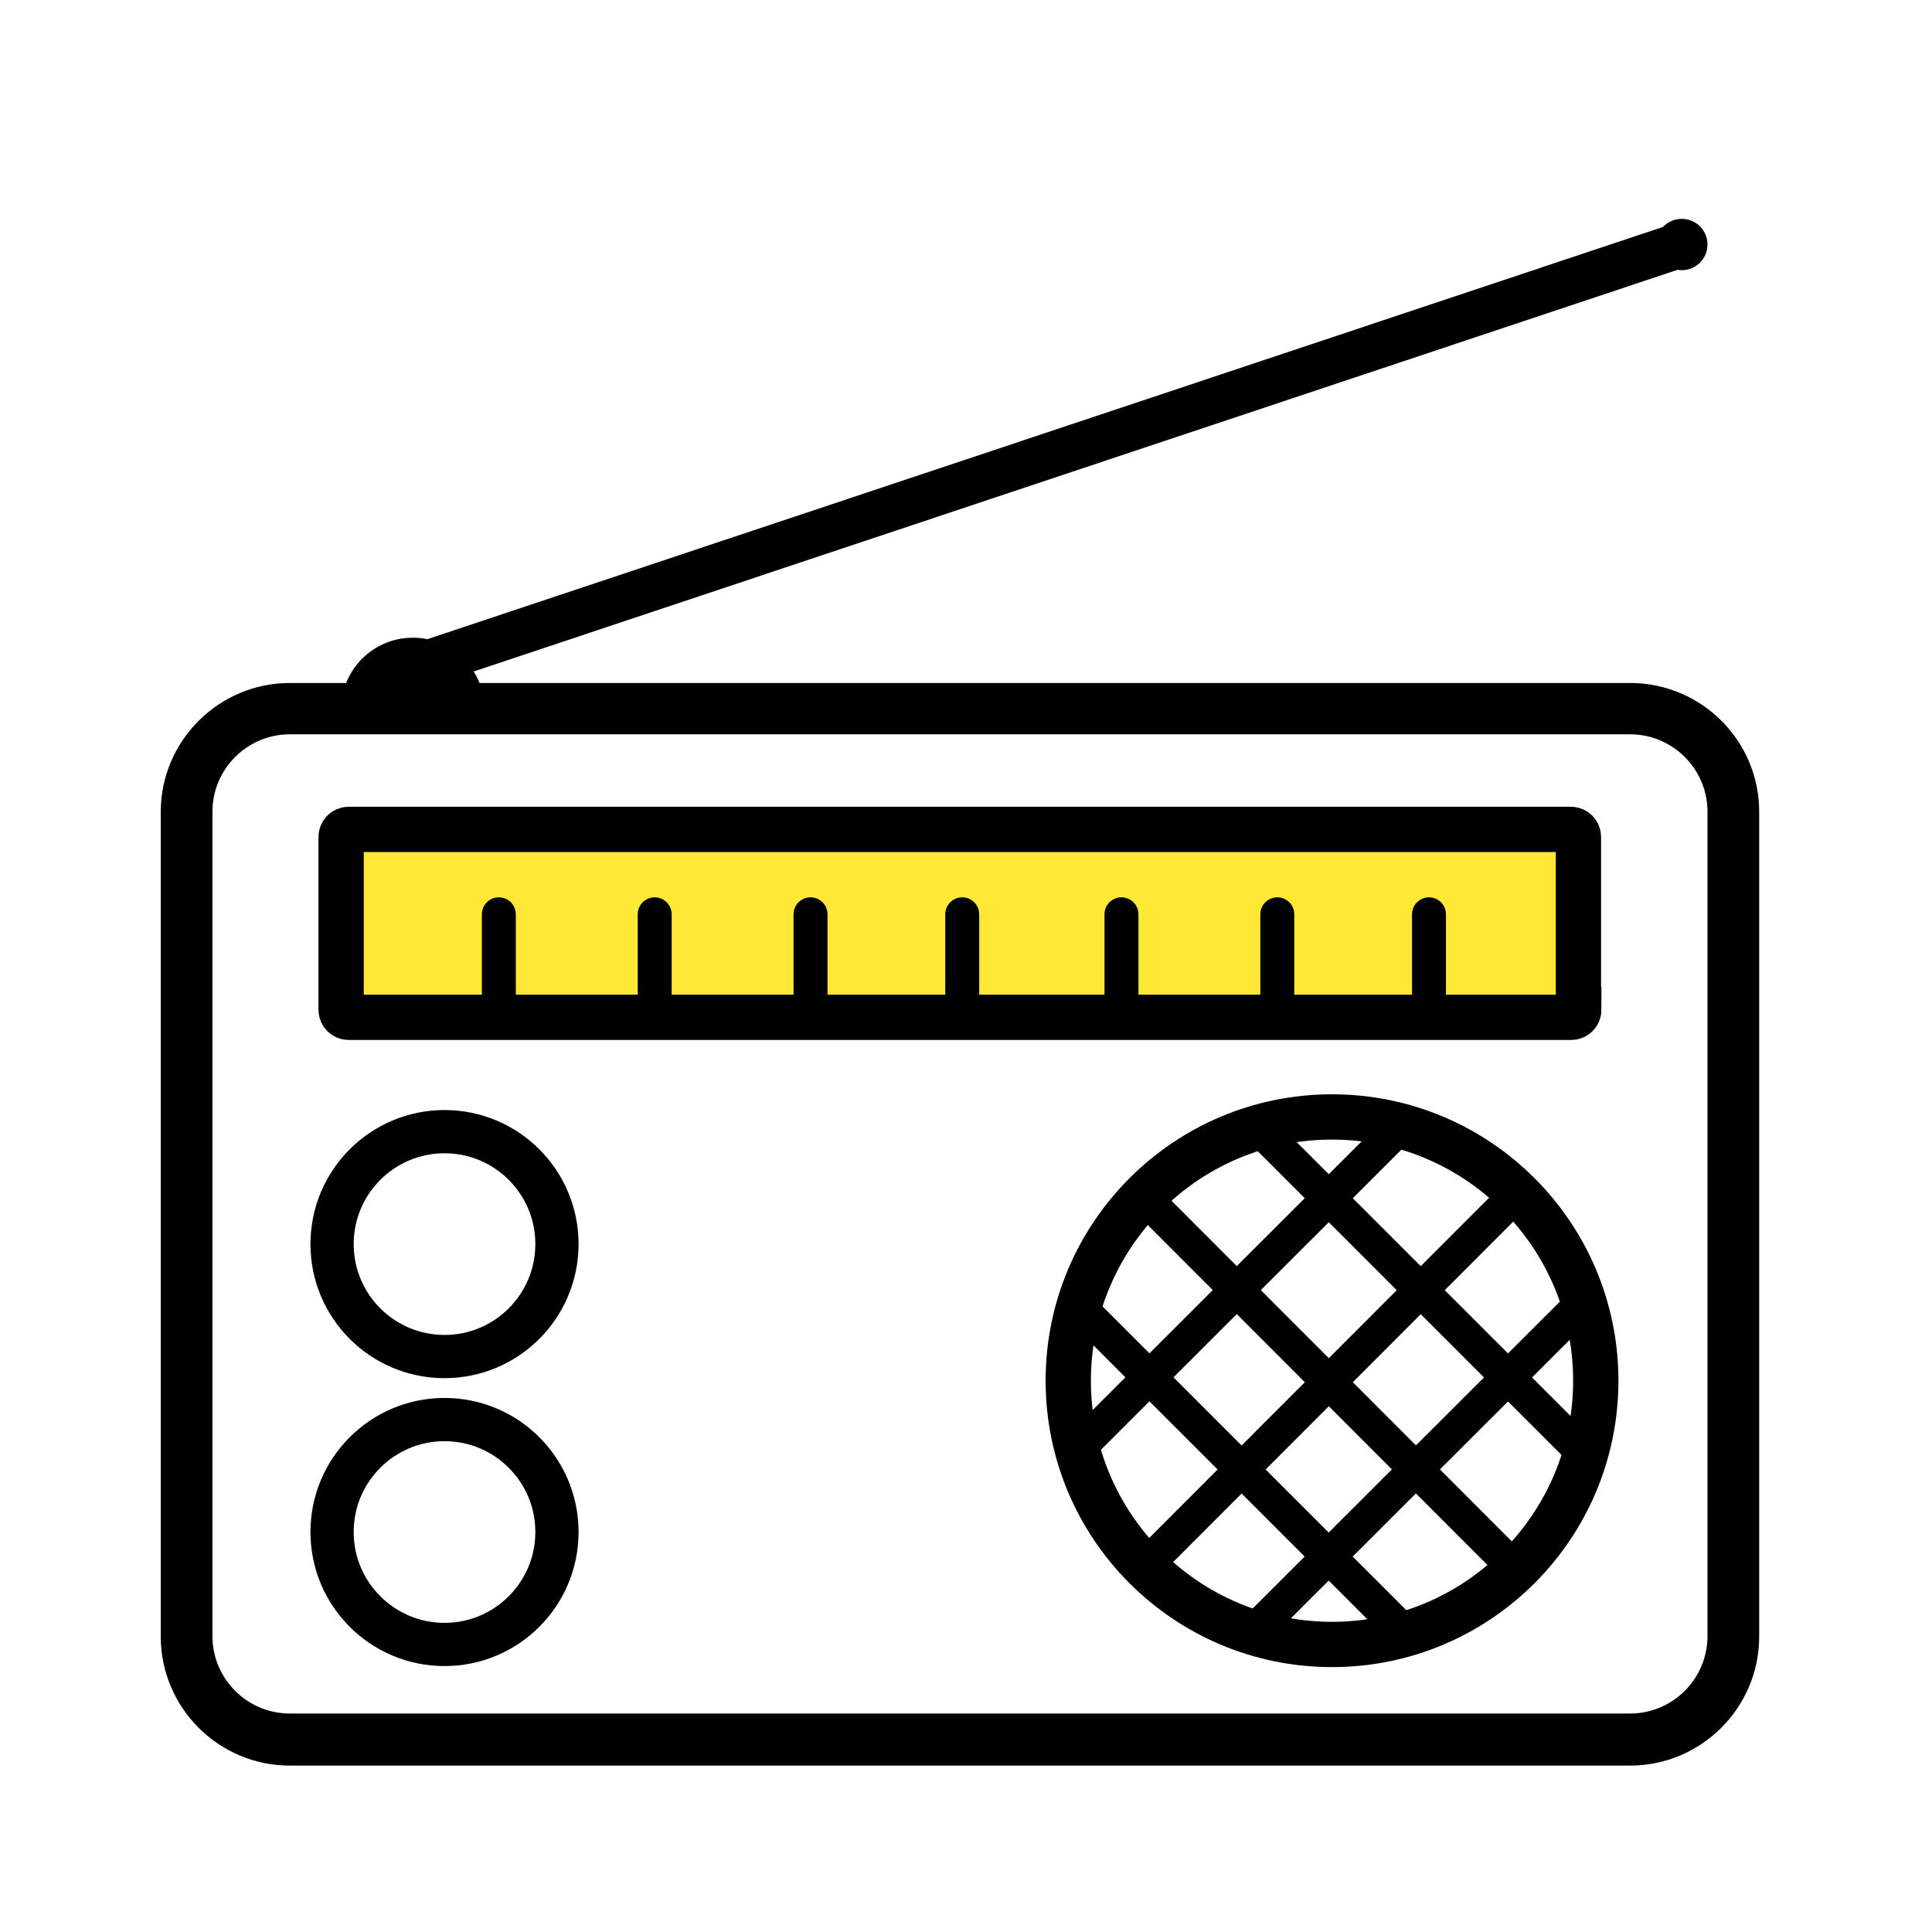 <?xml version="1.0" encoding="utf-8"?>
<!-- Generator: Adobe Illustrator 19.0.0, SVG Export Plug-In . SVG Version: 6.00 Build 0)  -->
<svg version="1.1" xmlns="http://www.w3.org/2000/svg" xmlns:xlink="http://www.w3.org/1999/xlink" x="0px" y="0px"
	 viewBox="0 0 512 512" style="enable-background:new 0 0 512 512;" xml:space="preserve">
<style type="text/css">
	.st0{fill:none;stroke:#000000;stroke-width:12;stroke-miterlimit:10;}
	.st1{fill:none;stroke:#000000;stroke-width:9;stroke-miterlimit:10;}
	.st2{fill:#FFE836;}
	.st3{fill:none;stroke:#000000;stroke-width:9;stroke-linecap:round;stroke-miterlimit:10;}
	.st4{fill:none;stroke:#000000;stroke-width:11.456;stroke-miterlimit:10;}
</style>
<g id="Layer_1">
</g>
<g id="Layer_2">
	<path id="XMLID_17_" d="M84.3,181h-7.5c-18.8,0-34.2,15.3-34.2,34.2v218.5c0,18.8,15.3,34.2,34.2,34.2H432
		c18.8,0,34.2-15.3,34.2-34.2V215.1c0-18.8-15.3-34.1-34.2-34.1H151.3 M445.7,58c3.8,0,6.8,3.1,6.8,6.8c0,3.8-3.1,6.8-6.8,6.8
		c-3.8,0-6.8-3.1-6.8-6.8C438.8,61.1,441.9,58,445.7,58z M137,181H98.6 M452.5,433.6c0,11.3-9.2,20.5-20.5,20.5H76.8
		c-11.3,0-20.5-9.2-20.5-20.5V215.1c0-11.3,9.2-20.5,20.5-20.5H432c11.3,0,20.5,9.2,20.5,20.5V433.6z"/>
	<circle id="XMLID_1_" class="st0" cx="353" cy="365.9" r="69.9"/>
	<line id="XMLID_2_" class="st1" x1="402.1" y1="316.3" x2="303.9" y2="414.6"/>
	<line id="XMLID_3_" class="st1" x1="371.7" y1="298" x2="287.3" y2="382.3"/>
	<line id="XMLID_4_" class="st1" x1="419.2" y1="345.5" x2="334.8" y2="429.8"/>
	<line id="XMLID_7_" class="st1" x1="400.6" y1="414.8" x2="302.4" y2="316.5"/>
	<line id="XMLID_6_" class="st1" x1="418.9" y1="384.3" x2="334.6" y2="300"/>
	<line id="XMLID_5_" class="st1" x1="371.4" y1="431.8" x2="287.1" y2="347.5"/>
	<g id="XMLID_8_">
		<path id="XMLID_35_" class="st2" d="M418.4,267.6c0,1.1-0.9,2-2,2H92.4c-1.1,0-2-0.9-2-2v-45.8c0-1.1,0.9-2,2-2h323.9
			c1.1,0,2,0.9,2,2V267.6z"/>
		<path id="XMLID_34_" class="st0" d="M418.4,267.6c0,1.1-0.9,2-2,2H92.4c-1.1,0-2-0.9-2-2v-45.8c0-1.1,0.9-2,2-2h323.9
			c1.1,0,2,0.9,2,2V267.6z"/>
	</g>
	<line id="XMLID_9_" class="st3" x1="255" y1="242.3" x2="255" y2="263.9"/>
	<line id="XMLID_11_" class="st3" x1="173.5" y1="242.3" x2="173.5" y2="263.9"/>
	<line id="XMLID_12_" class="st3" x1="132.2" y1="242.3" x2="132.2" y2="263.9"/>
	<line id="XMLID_13_" class="st3" x1="214.8" y1="242.3" x2="214.8" y2="263.9"/>
	<line id="XMLID_16_" class="st3" x1="378.7" y1="242.3" x2="378.7" y2="263.9"/>
	<line id="XMLID_15_" class="st3" x1="297.2" y1="242.3" x2="297.2" y2="263.9"/>
	<line id="XMLID_10_" class="st3" x1="338.5" y1="242.3" x2="338.5" y2="263.9"/>
	<circle id="XMLID_14_" class="st4" cx="117.8" cy="329.7" r="29.8"/>
	<circle id="XMLID_22_" class="st4" cx="117.8" cy="406" r="29.8"/>
	<path id="XMLID_25_" d="M90.4,188c0-10.5,8.5-19,19-19s19,8.5,19,19"/>
	<line id="XMLID_19_" class="st0" x1="109.4" y1="177" x2="445.7" y2="64.8"/>
	<g id="XMLID_23_">
	</g>
	<g id="XMLID_26_">
	</g>
	<g id="XMLID_27_">
	</g>
	<g id="XMLID_28_">
	</g>
	<g id="XMLID_29_">
	</g>
	<g id="XMLID_30_">
	</g>
</g>
</svg>
